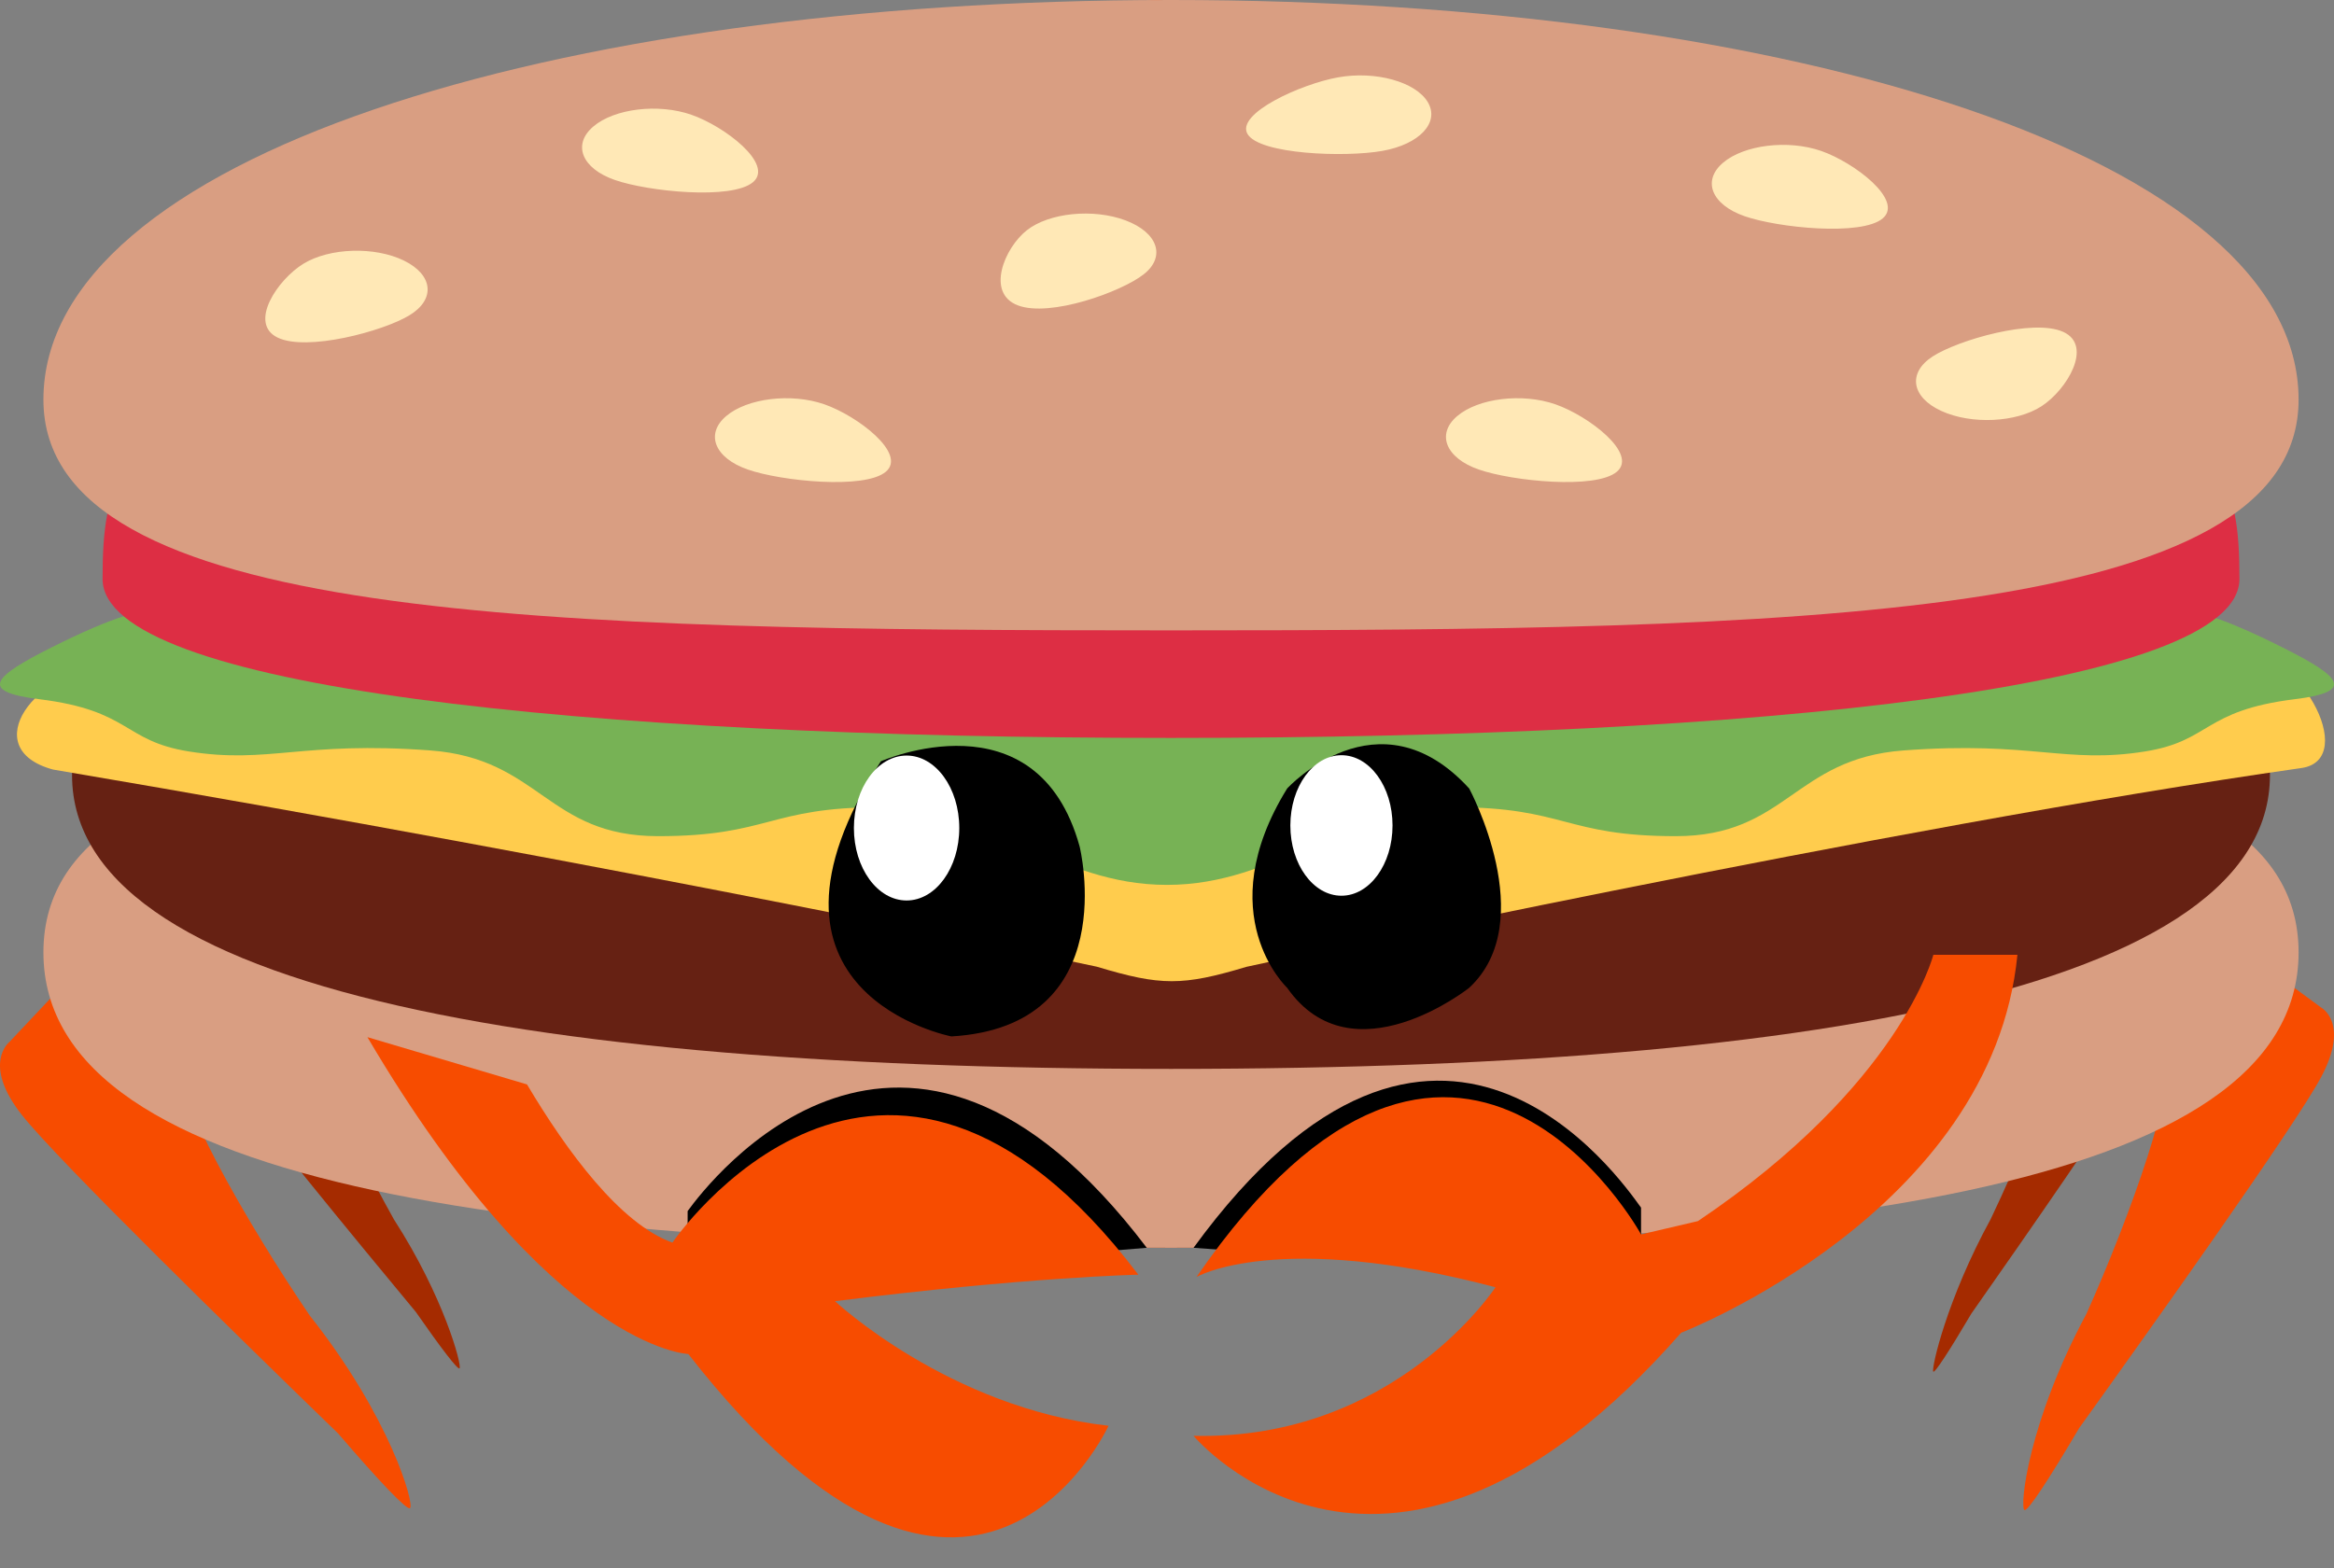 <?xml version="1.0" encoding="UTF-8" standalone="no"?>
<svg
   xmlns:dc="http://purl.org/dc/elements/1.1/"
   xmlns:cc="http://creativecommons.org/ns#"
   xmlns:rdf="http://www.w3.org/1999/02/22-rdf-syntax-ns#"
   xmlns:svg="http://www.w3.org/2000/svg"
   xmlns="http://www.w3.org/2000/svg"
   xmlns:sodipodi="http://sodipodi.sourceforge.net/DTD/sodipodi-0.dtd"
   xmlns:inkscape="http://www.inkscape.org/namespaces/inkscape"
   width="1114.994"
   height="749.442"
   viewBox="0 0 1114.994 749.442"
   version="1.1"
   xml:space="preserve"
   style="clip-rule:evenodd;fill-rule:evenodd;stroke-linejoin:round;stroke-miterlimit:1.414"
   id="svg51"
   sodipodi:docname="ferrisBorgar2.svg"
   inkscape:export-filename="Z:\Imágenes\ferrisBorgar.png"
   inkscape:export-xdpi="96"
   inkscape:export-ydpi="96"
   inkscape:version="1.0.2 (1.0.2+r75+1)"><rect x="0" y="0" width="1114.994" height="749.442" fill="#808080" stroke="none"/><defs
   id="defs55">
        
        
        
        
        
        
        
        
        
        
        
        
    </defs><sodipodi:namedview
   pagecolor="#ffffff"
   bordercolor="#666666"
   borderopacity="1"
   objecttolerance="10"
   gridtolerance="10"
   guidetolerance="10"
   inkscape:pageopacity="0"
   inkscape:pageshadow="2"
   inkscape:window-width="1920"
   inkscape:window-height="1005"
   id="namedview53"
   showgrid="false"
   fit-margin-top="0"
   fit-margin-left="0"
   fit-margin-right="0"
   fit-margin-bottom="0"
   inkscape:zoom="0.81583333"
   inkscape:cx="557.4989"
   inkscape:cy="359.244"
   inkscape:window-x="0"
   inkscape:window-y="0"
   inkscape:window-maximized="1"
   inkscape:current-layer="svg51"
   inkscape:snap-bbox="true"
   inkscape:bbox-paths="true"
   inkscape:bbox-nodes="true"
   inkscape:snap-bbox-edge-midpoints="true"
   inkscape:snap-bbox-midpoints="true"
   inkscape:object-paths="true"
   inkscape:snap-intersection-paths="true"
   inkscape:snap-smooth-nodes="true"
   inkscape:snap-midpoints="true"
   inkscape:snap-object-midpoints="true"
   inkscape:snap-center="true"
   inkscape:snap-text-baseline="true"
   inkscape:snap-page="true"
   inkscape:document-rotation="0" />
    
<g
   id="g1224"><g
     transform="translate(554.843,596.264)"
     id="g4">
            <path
   d="m 0,-279.559 c -121.238,0 -231.39,14.576 -312.939,38.329 V -38.329 C -231.39,-14.575 -121.238,0 0,0 138.76,0 262.987,-19.092 346.431,-49.186 V -230.37 C 262.987,-260.465 138.76,-279.559 0,-279.559"
   style="fill:#a52b00;fill-rule:nonzero"
   id="path2" />
        </g><g
     transform="translate(1026.249,534.886)"
     id="g8">
            <path
   d="m 0,-53.32 -14.211,-29.441 c 0.073,-1.118 0.131,-2.237 0.131,-3.36 0,-33.375 -34.706,-64.135 -93.097,-88.762 V 2.643 c 27.245,-11.492 49.348,-24.317 65.156,-38.125 -4.652,18.707 -20.564,56.553 -33.25,83.168 -20.85,38.066 -28.4,71.203 -27.432,72.844 0.617,1.033 7.73,-9.94 18.219,-27.721 C -60.074,58.028 -13.82,-8.373 -4.575,-25.287 5.897,-44.461 0,-53.32 0,-53.32"
   style="fill:#a52b00;fill-rule:nonzero"
   id="path6" />
        </g><g
     transform="translate(106.563,550.665)"
     id="g12">
            <path
   d="m 0,-99.954 c 0,6.428 1.293,12.76 3.788,18.969 l -8.511,15.15 c 0,0 -6.818,8.846 5.188,27.508 10.59,16.455 63.635,80.867 91.632,114.598 12.026,17.293 20.179,27.945 20.893,26.916 1.124,-1.633 -7.476,-34.1 -31.359,-71.141 -11.144,-19.895 -24.454,-46.252 -32.442,-65.721 22.303,14.116 51.483,26.92 86.152,37.94 V -204.17 C 51.797,-177.622 0,-140.737 0,-99.954"
   style="fill:#a52b00;fill-rule:nonzero"
   id="path10" />
        </g><g
     transform="translate(1108.769,241.057)"
     id="g16">
            <path
   d="m 0,240.343 -93.415,-68.811 c -0.88,-3.064 -1.756,-6.127 -2.662,-9.162 l 30.683,-44.451 c 3.13,-4.522 3.765,-10.398 1.731,-15.555 -2.037,-5.13 -6.491,-8.81 -11.763,-9.71 l -51.884,-8.805 c -2.008,-4.102 -4.116,-8.142 -6.23,-12.15 l 21.797,-49.903 c 2.243,-5.087 1.769,-10.995 -1.203,-15.608 -2.961,-4.636 -7.99,-7.344 -13.349,-7.133 l -52.656,1.913 c -2.727,-3.55 -5.496,-7.068 -8.321,-10.521 l 12.1,-53.49 c 1.225,-5.433 -0.322,-11.118 -4.103,-15.064 -3.762,-3.932 -9.229,-5.559 -14.426,-4.283 l -51.289,12.608 c -3.321,-2.935 -6.698,-5.833 -10.114,-8.673 l 1.848,-54.914 c 0.198,-5.559 -2.393,-10.842 -6.844,-13.925 -4.446,-3.104 -10.093,-3.573 -14.956,-1.266 l -47.847,22.747 c -3.854,-2.21 -7.728,-4.4 -11.644,-6.517 l -8.455,-54.115 c -0.857,-5.483 -4.385,-10.139 -9.326,-12.266 -4.923,-2.137 -10.568,-1.447 -14.891,1.808 l -42.659,32.007 c -4.2,-1.395 -8.419,-2.732 -12.692,-4.011 l -18.386,-51.316 c -1.87,-5.229 -6.181,-9.071 -11.438,-10.151 -5.239,-1.072 -10.63,0.742 -14.263,4.802 l -35.906,40.171 c -4.343,-0.5 -8.686,-0.956 -13.043,-1.331 l -27.724,-46.713 c -2.81,-4.732 -7.77,-7.612 -13.116,-7.612 -5.334,0 -10.304,2.88 -13.09,7.612 l -27.733,46.713 c -4.358,0.375 -8.722,0.831 -13.056,1.331 l -35.91,-40.171 c -3.636,-4.06 -9.047,-5.874 -14.268,-4.802 -5.255,1.092 -9.573,4.922 -11.433,10.151 l -18.402,51.316 c -4.26,1.279 -8.481,2.627 -12.691,4.011 l -42.644,-32.007 c -4.336,-3.266 -9.98,-3.955 -14.916,-1.808 -4.919,2.127 -8.461,6.783 -9.313,12.266 l -8.461,54.115 c -3.914,2.117 -7.789,4.294 -11.653,6.517 l -47.842,-22.747 c -4.858,-2.316 -10.529,-1.838 -14.954,1.266 -4.445,3.083 -7.042,8.366 -6.84,13.925 l 1.835,54.914 c -3.405,2.84 -6.774,5.738 -10.112,8.673 l -51.279,-12.608 c -5.21,-1.265 -10.67,0.351 -14.441,4.283 -3.795,3.946 -5.331,9.631 -4.113,15.064 l 12.079,53.49 c -2.802,3.467 -5.575,6.971 -8.293,10.521 l -52.655,-1.913 c -5.314,-0.157 -10.386,2.497 -13.356,7.133 -2.973,4.613 -3.423,10.521 -1.213,15.608 l 21.816,49.903 c -2.119,4.008 -4.224,8.048 -6.249,12.15 l -51.887,8.805 c -5.27,0.888 -9.71,4.566 -11.76,9.71 -2.04,5.157 -1.37,11.033 1.73,15.555 l 30.7,44.451 c -0.24,0.784 -0.46,1.577 -0.7,2.364 l -86.77,92.17 c 0,0 -13.29,10.423 6.07,34.916 17.07,21.605 104.724,107.252 151.018,152.123 19.554,22.779 32.948,36.886 34.349,35.666 2.208,-1.94 -9.387,-43.385 -47.902,-92.012 -29.685,-43.629 -68.215,-110.733 -59.175,-118.467 0,0 10.27,-13.045 30.893,-22.435 0.753,0.603 -0.781,-0.598 0,0 0,0 435.152,200.732 838.797,3.396 46.108,-8.273 74.023,16.43 74.023,16.43 9.628,5.58 -15.301,74.578 -35.798,120.254 -27.881,51.863 -31.97,92.332 -29.604,93.736 1.491,0.889 11.634,-14.545 26.104,-39.109 C -79.843,391.654 -12.354,296.816 0,273.782 14.006,247.663 0,240.343 0,240.343"
   style="fill:#f74c00;fill-rule:nonzero"
   id="path14" />
        </g><g
     id="g88"
     transform="matrix(31.748,0,0,17.295,-12.055,-9.062)"><path
       fill="#d99e82"
       d="M 18,20.411 C 8.629,20.411 1.033,20.186 1.033,26.838 1.033,33.487 8.629,35 18,35 c 9.371,0 16.967,-1.513 16.967,-8.162 0,-6.651 -7.596,-6.427 -16.967,-6.427 z"
       id="path59" /><path
       fill="#662113"
       d="m 34.47,20.916 c 0,0 -8.219,-0.984 -16.47,-1.026 -8.251,0.042 -16.47,1.026 -16.47,1.026 -0.813,6.474 5.937,9.141 16.47,9.141 10.533,0 17.283,-2.667 16.47,-9.141 z"
       id="path61" /><path
       fill="#ffcc4d"
       d="M 33.886,18.328 2.031,18.974 c -1.1,0 -2.021,2.229 -0.854,2.812 8.708,2.708 15.708,5.448 15.708,5.448 0.962,0.532 1.287,0.534 2.25,0.003 0,0 9.666,-3.868 15.875,-5.493 0.881,-0.23 -0.025,-3.416 -1.124,-3.416 z"
       id="path63" /><path
       fill="#77b255"
       d="m 34.725,18.412 c -1.9,-1.751 -1.79,-0.819 -3.246,-1.23 -0.553,-0.156 -4.51,-5.271 -13.529,-5.271 h -0.02 c -9.019,0 -12.976,5.115 -13.529,5.271 -1.456,0.411 -1.346,-0.521 -3.246,1.23 -0.872,0.804 -1.108,1.222 -0.188,1.43 1.386,0.313 1.26,1.152 2.253,1.444 1.202,0.353 1.696,-0.292 3.634,-0.028 1.653,0.225 1.761,2.369 3.429,2.369 1.668,0 1.668,-0.8 3.335,-0.8 1.667,0 2.653,2.146 4.321,2.146 1.668,0 2.653,-2.146 4.321,-2.146 1.668,0 1.668,0.8 3.335,0.8 1.668,0 1.776,-2.144 3.429,-2.369 1.938,-0.263 2.433,0.381 3.634,0.028 0.993,-0.292 0.867,-1.13 2.253,-1.444 0.922,-0.207 0.687,-0.626 -0.186,-1.43 z"
       id="path65" /><path
       fill="#dd2e44"
       d="m 34.077,16.52 c 0,2.984 -7.198,4.393 -16.077,4.393 -8.879,0 -16.077,-1.409 -16.077,-4.393 0,-5.403 0.966,-5.403 16.077,-5.403 15.111,0 16.077,10e-4 16.077,5.403 z"
       id="path67" /><path
       fill="#d99e82"
       d="m 18,0.524 c -9.371,0 -16.967,4.391 -16.967,11.042 0,6.125 7.596,6.375 16.967,6.375 9.371,0 16.967,-0.25 16.967,-6.375 C 34.967,4.914 27.371,0.524 18,0.524 Z"
       id="path69" /><path
       d="M 10.784,3.695 C 10.286,3.376 9.625,3.522 9.307,4.02 8.989,4.518 9.134,5.18 9.632,5.497 10.13,5.816 11.392,6.054 11.711,5.556 12.029,5.058 11.282,4.013 10.784,3.695 Z M 20.518,2.66 C 19.956,2.842 18.969,3.666 19.152,4.228 19.335,4.79 20.616,4.876 21.178,4.694 21.74,4.512 22.047,3.908 21.864,3.346 21.682,2.785 21.078,2.477 20.518,2.66 Z m 10.909,7.035 c -0.452,-0.38 -1.585,0.225 -1.966,0.677 -0.38,0.453 -0.321,1.127 0.131,1.507 0.452,0.38 1.127,0.321 1.507,-0.131 0.381,-0.453 0.781,-1.673 0.328,-2.053 z m -3.643,-5 C 27.286,4.377 26.625,4.523 26.306,5.021 25.988,5.519 26.134,6.18 26.632,6.498 27.13,6.817 28.392,7.055 28.71,6.557 29.029,6.058 28.282,5.013 27.784,4.695 Z m -15,7 c -0.498,-0.318 -1.159,-0.172 -1.478,0.326 -0.318,0.497 -0.172,1.159 0.326,1.476 0.498,0.319 1.76,0.558 2.078,0.059 0.319,-0.498 -0.428,-1.543 -0.926,-1.861 z M 15.83,6.887 C 15.494,7.373 15.21,8.626 15.697,8.962 16.183,9.298 17.254,8.588 17.59,8.102 17.926,7.616 17.803,6.95 17.317,6.614 16.832,6.278 16.165,6.401 15.83,6.887 Z m 7.954,4.808 c -0.498,-0.318 -1.159,-0.172 -1.478,0.326 -0.318,0.497 -0.172,1.16 0.326,1.476 0.498,0.319 1.76,0.558 2.078,0.059 0.319,-0.498 -0.428,-1.543 -0.926,-1.861 z M 4.948,7.808 C 4.554,8.249 4.115,9.456 4.556,9.85 4.995,10.244 6.147,9.676 6.541,9.235 6.936,8.795 6.898,8.119 6.458,7.724 6.019,7.33 5.342,7.368 4.948,7.808 Z"
       fill="#ffe8b6"
       id="path71" /></g><g
     id="g123"><g
       transform="translate(407.827,442.873)"
       id="g20">
            <path
   d="m 0,167.33 c -1.664,-1.42 -2.536,-2.262 -2.536,-2.262 L 140.006,153.391 C 23.733,0 -69.418,122.193 -79.333,135.855 v 31.475 z"
   style="fill-rule:nonzero"
   id="path18" />
        </g><g
       transform="translate(704.619,436.577)"
       id="g24">
            <path
   d="m 0,171.974 c 1.663,-1.42 2.536,-2.264 2.536,-2.264 L -134.448,159.687 C -18.12,0 69.421,126.835 79.335,140.497 v 31.477 z"
   style="fill-rule:nonzero"
   id="path22" />
        </g><g
       transform="translate(923.593,770.278)"
       id="g28">
            <path
   d="m 0,-314.014 c 0,0 -15.576,62.041 -112.453,127.238 l -27.166,6.367 c 0,0 -87.881,-160.259 -212.383,20.334 0,0 38.802,-22.591 142.822,4.92 0,0 -47.85,73.239 -144.242,70.989 0,0 92.373,110.82 232.94,-49.252 0,0 148.595,-57.463 160.646,-180.596 z"
   style="fill:#f74c00;fill-rule:nonzero"
   id="path26" />
        </g><g
       transform="translate(398.896,646.879)"
       id="g48">
            <path
   d="M 0,-25.102 C 91.833,-36.676 144.904,-37.754 144.904,-37.754 22.037,-199.838 -77.661,-53.098 -77.661,-53.098 c -24.982,-8.932 -50.453,-43.613 -69.477,-75.59 l -76.237,-22.58 C -135.502,-2.127 -70.08,0.146 -70.08,0.146 66.134,174.736 130.663,34.441 130.663,34.441 54.195,25.759 0,-25.102 0,-25.102"
   style="fill:#f74c00;fill-rule:nonzero"
   id="path46" />
        </g></g><g
     transform="translate(614.891,468.854)"
     id="g32">
            <path
   d="m 0,-92.063 c 0,0 43.486,-47.615 86.974,0 0,0 34.17,63.492 0,95.234 0,0 -55.912,44.444 -86.974,0 0,0 -37.275,-34.921 0,-95.234"
   style="fill-rule:nonzero"
   id="path30" />
        </g><g
     transform="translate(665.237,394.453)"
     id="g36">
            <path
   d="m 0,0.002 c 0,18.541 -10.93,33.572 -24.408,33.572 -13.477,0 -24.406,-15.031 -24.406,-33.572 0,-18.541 10.929,-33.574 24.406,-33.574 C -10.93,-33.572 0,-18.539 0,0.002"
   style="fill:#ffffff;fill-rule:nonzero"
   id="path34" />
        </g><g
     transform="translate(420.799,462.228)"
     id="g40">
            <path
   d="m 0,-98.439 c 0,0 74.596,-33.028 94.956,40.691 0,0 21.327,85.926 -61.259,90.776 0,0 -105.31,-20.283 -33.697,-131.467"
   style="fill-rule:nonzero"
   id="path38" />
        </g><g
     transform="translate(458.265,395.672)"
     id="g44">
            <path
   d="m 0,0 c 0,19.119 -11.27,34.627 -25.173,34.627 -13.898,0 -25.171,-15.508 -25.171,-34.627 0,-19.124 11.273,-34.627 25.171,-34.627 C -11.27,-34.627 0,-19.124 0,0"
   style="fill:#ffffff;fill-rule:nonzero"
   id="path42" />
        </g></g></svg>
